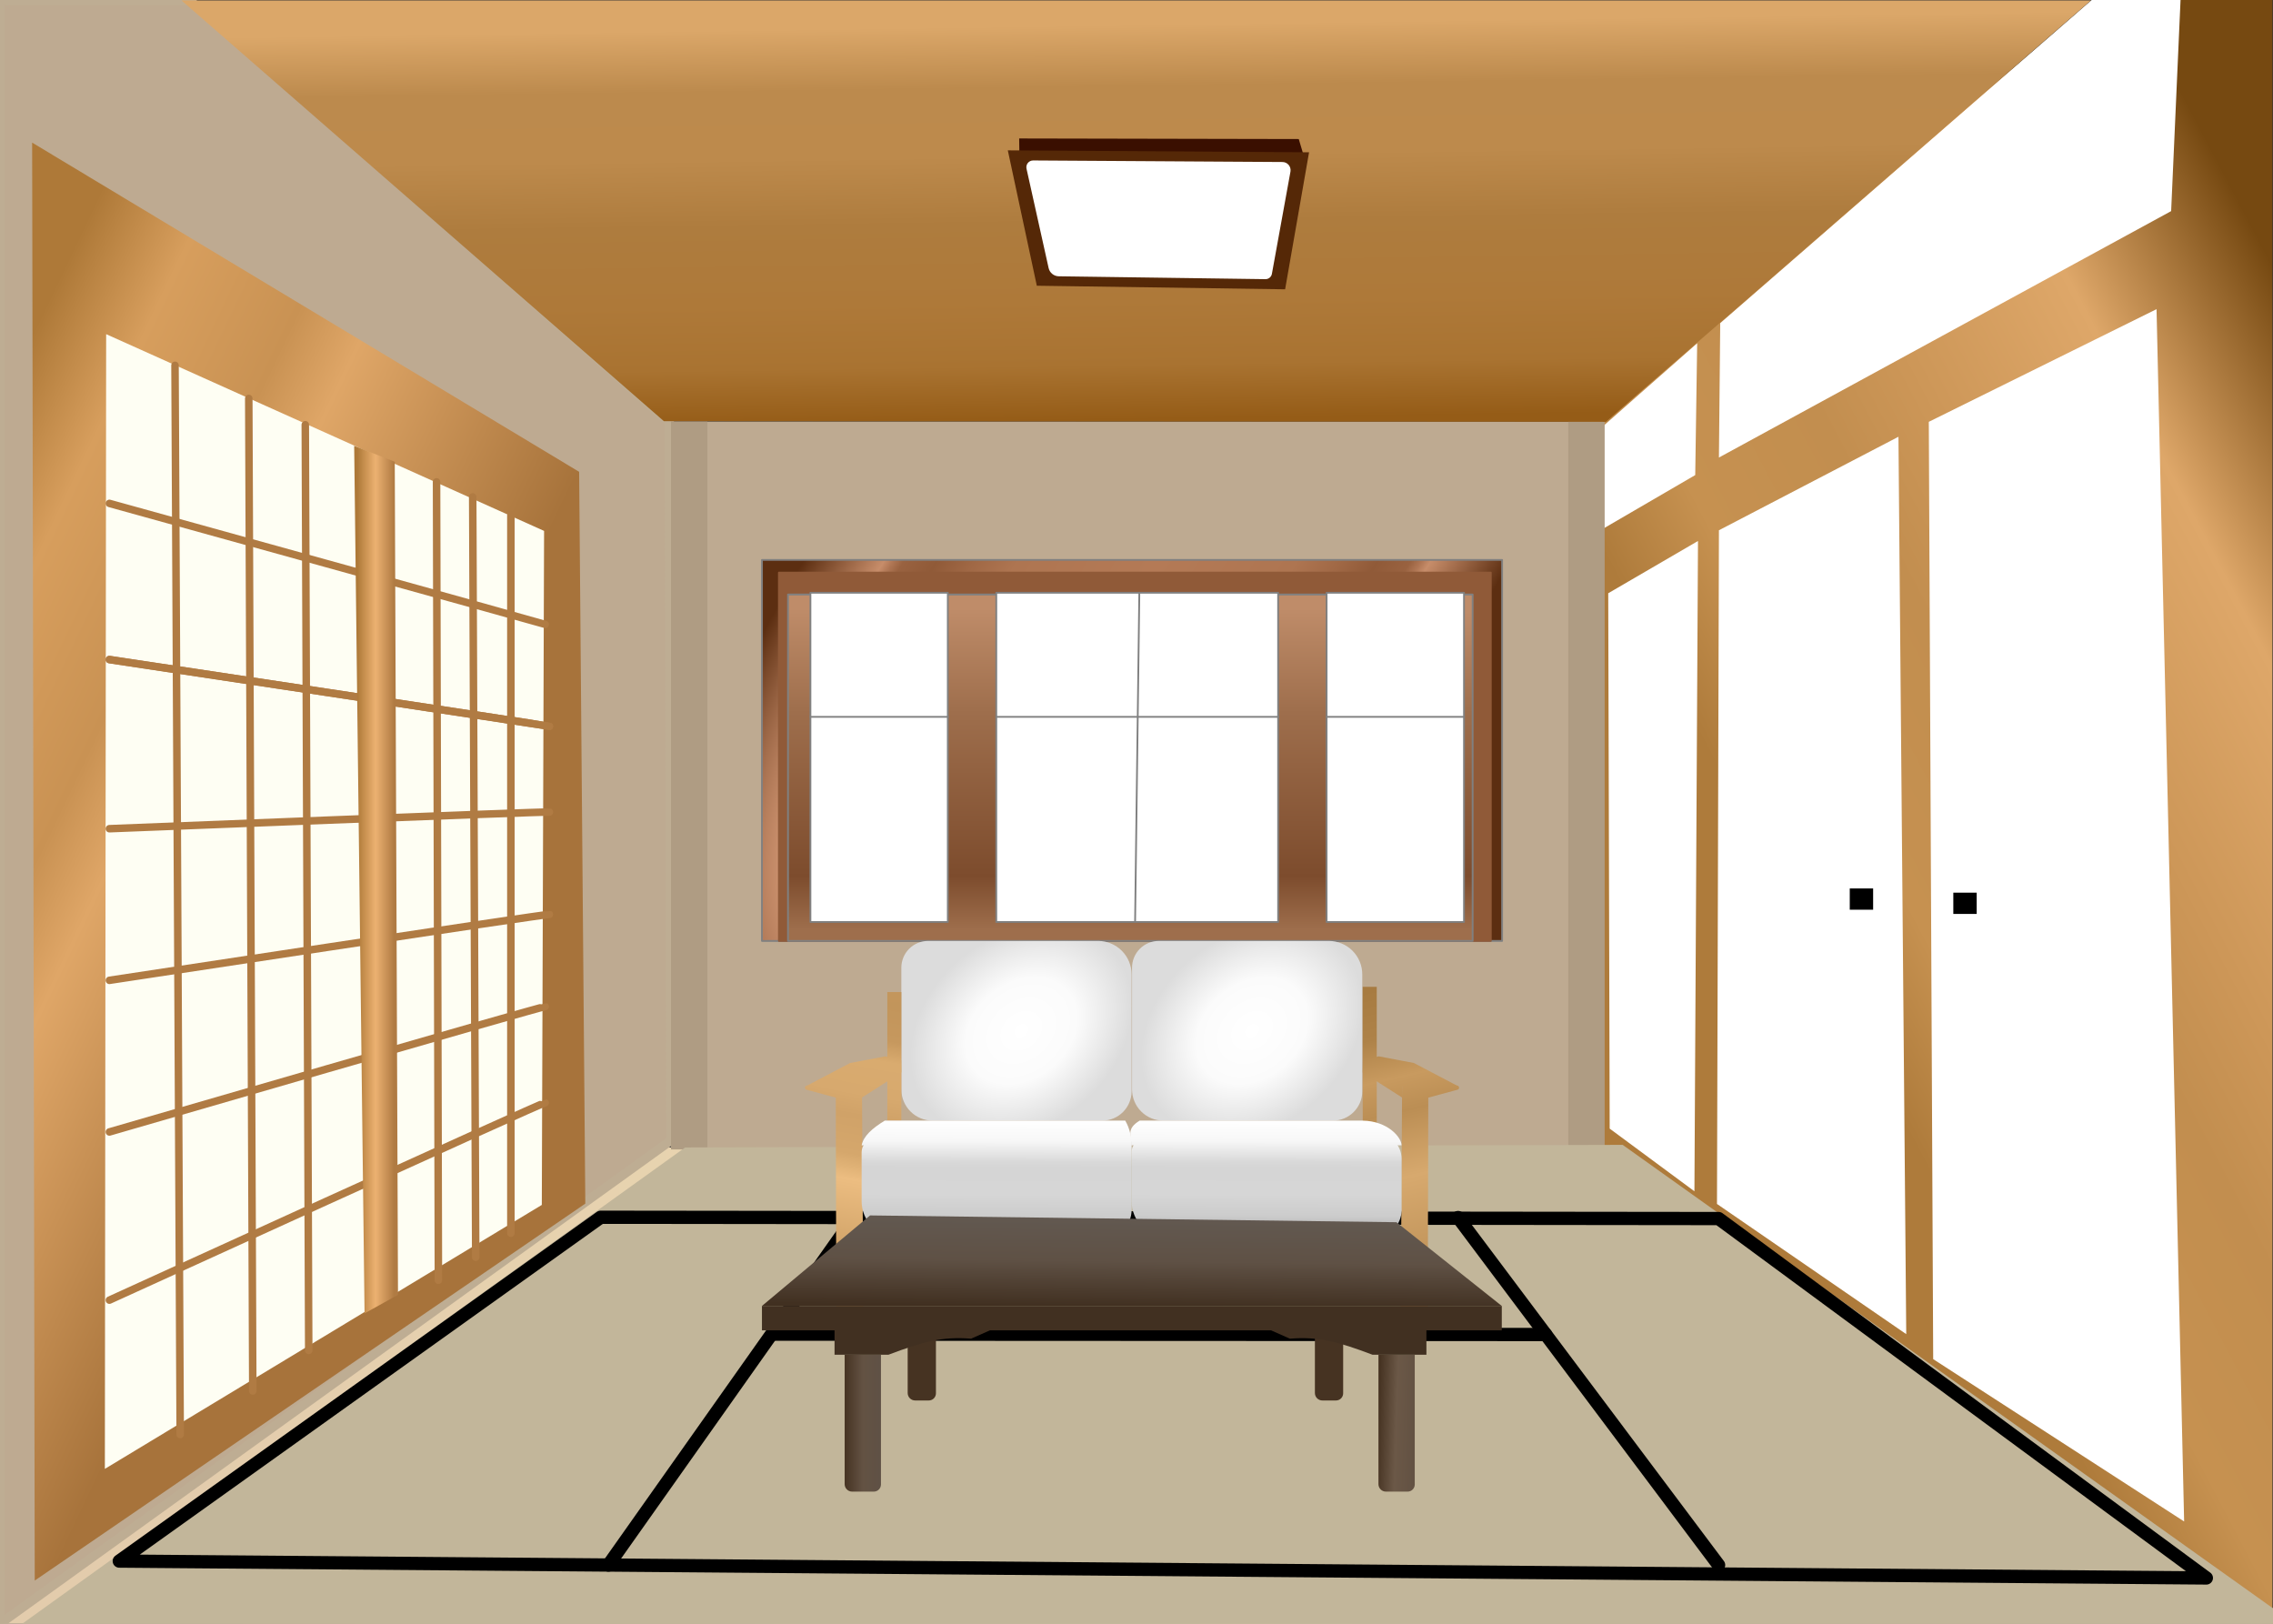 <?xml version="1.0" encoding="UTF-8" standalone="no"?>
<!-- Created with Inkscape (http://www.inkscape.org/) -->

<svg
   version="1.1"
   id="svg2"
   width="4666.667"
   height="3333.333"
   viewBox="0 0 4666.667 3333.333"
   sodipodi:docname="room.svg"
   inkscape:version="1.2.2 (b0a8486541, 2022-12-01)"
   xmlns:inkscape="http://www.inkscape.org/namespaces/inkscape"
   xmlns:sodipodi="http://sodipodi.sourceforge.net/DTD/sodipodi-0.dtd"
   xmlns="http://www.w3.org/2000/svg"
   xmlns:svg="http://www.w3.org/2000/svg">
  <rect x="0" y="0" width="4666.667" height="3333.333" fill="#333333" stroke="none"/>
  <defs
     id="defs6">
    <linearGradient
       x1="3264.24"
       y1="88.5"
       x2="290.953"
       y2="74.541"
       gradientUnits="userSpaceOnUse"
       spreadMethod="pad"
       id="linearGradient24">
      <stop
         style="stop-opacity:1;stop-color:#e3ccac"
         offset="0"
         id="stop14" />
      <stop
         style="stop-opacity:1;stop-color:#e5cfad"
         offset="0.263"
         id="stop16" />
      <stop
         style="stop-opacity:1;stop-color:#e9d6b0"
         offset="0.361"
         id="stop18" />
      <stop
         style="stop-opacity:1;stop-color:#eddcb3"
         offset="0.449"
         id="stop20" />
      <stop
         style="stop-opacity:1;stop-color:#e3ccac"
         offset="1"
         id="stop22" />
    </linearGradient>
    <linearGradient
       x1="3209.72"
       y1="88.5"
       x2="285.716"
       y2="75"
       gradientUnits="userSpaceOnUse"
       spreadMethod="pad"
       id="linearGradient38">
      <stop
         style="stop-opacity:1;stop-color:#e3ccac"
         offset="0"
         id="stop28" />
      <stop
         style="stop-opacity:1;stop-color:#e5cfad"
         offset="0.263"
         id="stop30" />
      <stop
         style="stop-opacity:1;stop-color:#e9d6b0"
         offset="0.361"
         id="stop32" />
      <stop
         style="stop-opacity:1;stop-color:#eddcb3"
         offset="0.449"
         id="stop34" />
      <stop
         style="stop-opacity:1;stop-color:#e3ccac"
         offset="1"
         id="stop36" />
    </linearGradient>
    <linearGradient
       x1="106"
       y1="2103"
       x2="874"
       y2="1736.5"
       gradientUnits="userSpaceOnUse"
       spreadMethod="pad"
       id="linearGradient56">
      <stop
         style="stop-opacity:1;stop-color:#ae7938"
         offset="0"
         id="stop46" />
      <stop
         style="stop-opacity:1;stop-color:#d79e5d"
         offset="0.182"
         id="stop48" />
      <stop
         style="stop-opacity:1;stop-color:#c99253"
         offset="0.416"
         id="stop50" />
      <stop
         style="stop-opacity:1;stop-color:#dfa667"
         offset="0.54"
         id="stop52" />
      <stop
         style="stop-opacity:1;stop-color:#a7733b"
         offset="1"
         id="stop54" />
    </linearGradient>
    <linearGradient
       x1="550"
       y1="1785.5"
       x2="607"
       y2="1785.5"
       gradientUnits="userSpaceOnUse"
       spreadMethod="pad"
       id="linearGradient94">
      <stop
         style="stop-opacity:1;stop-color:#ae7938"
         offset="0"
         id="stop88" />
      <stop
         style="stop-opacity:1;stop-color:#ecb171"
         offset="0.5"
         id="stop90" />
      <stop
         style="stop-opacity:1;stop-color:#b07b43"
         offset="1"
         id="stop92" />
    </linearGradient>
    <linearGradient
       x1="2466.5"
       y1="1656"
       x2="3456"
       y2="2175.5"
       gradientUnits="userSpaceOnUse"
       spreadMethod="pad"
       id="linearGradient110">
      <stop
         style="stop-opacity:1;stop-color:#ae7b3b"
         offset="0"
         id="stop98" />
      <stop
         style="stop-opacity:1;stop-color:#c69150"
         offset="0.147"
         id="stop100" />
      <stop
         style="stop-opacity:1;stop-color:#c28e4f"
         offset="0.353"
         id="stop102" />
      <stop
         style="stop-opacity:1;stop-color:#cc9657"
         offset="0.486"
         id="stop104" />
      <stop
         style="stop-opacity:1;stop-color:#dea769"
         offset="0.743"
         id="stop106" />
      <stop
         style="stop-opacity:1;stop-color:#764911"
         offset="1"
         id="stop108" />
    </linearGradient>
    <linearGradient
       x1="1451"
       y1="2458.5"
       x2="1459.5"
       y2="1851"
       gradientUnits="userSpaceOnUse"
       spreadMethod="pad"
       id="linearGradient194">
      <stop
         style="stop-opacity:1;stop-color:#dba769"
         offset="0"
         id="stop180" />
      <stop
         style="stop-opacity:1;stop-color:#bc8a4d"
         offset="0.156"
         id="stop182" />
      <stop
         style="stop-opacity:1;stop-color:#bd8a4c"
         offset="0.328"
         id="stop184" />
      <stop
         style="stop-opacity:1;stop-color:#ae7c3e"
         offset="0.5"
         id="stop186" />
      <stop
         style="stop-opacity:1;stop-color:#ae7939"
         offset="0.698"
         id="stop188" />
      <stop
         style="stop-opacity:1;stop-color:#a97331"
         offset="0.861"
         id="stop190" />
      <stop
         style="stop-opacity:1;stop-color:#955c17"
         offset="1"
         id="stop192" />
    </linearGradient>
    <radialGradient
       fx="0"
       fy="0"
       cx="0"
       cy="0"
       r="1"
       gradientUnits="userSpaceOnUse"
       gradientTransform="matrix(-686.002,-827.195,-330.334,303.337,1783.31,1638.34)"
       spreadMethod="pad"
       id="radialGradient234">
      <stop
         style="stop-opacity:1;stop-color:#b47a56"
         offset="0"
         id="stop218" />
      <stop
         style="stop-opacity:1;stop-color:#ae7551"
         offset="0.394"
         id="stop220" />
      <stop
         style="stop-opacity:1;stop-color:#a06845"
         offset="0.517"
         id="stop222" />
      <stop
         style="stop-opacity:1;stop-color:#905a38"
         offset="0.622"
         id="stop224" />
      <stop
         style="stop-opacity:1;stop-color:#996240"
         offset="0.716"
         id="stop226" />
      <stop
         style="stop-opacity:1;stop-color:#af7654"
         offset="0.746"
         id="stop228" />
      <stop
         style="stop-opacity:1;stop-color:#c78d6a"
         offset="0.772"
         id="stop230" />
      <stop
         style="stop-opacity:1;stop-color:#5c2e11"
         offset="1"
         id="stop232" />
    </radialGradient>
    <linearGradient
       x1="1497.15"
       y1="1563.99"
       x2="1497.15"
       y2="1069.22"
       gradientUnits="userSpaceOnUse"
       spreadMethod="pad"
       id="linearGradient252">
      <stop
         style="stop-opacity:1;stop-color:#bf8c69"
         offset="0"
         id="stop244" />
      <stop
         style="stop-opacity:1;stop-color:#9e6e4c"
         offset="0.325"
         id="stop246" />
      <stop
         style="stop-opacity:1;stop-color:#7d4c2d"
         offset="0.834"
         id="stop248" />
      <stop
         style="stop-opacity:1;stop-color:#9e6e4c"
         offset="1"
         id="stop250" />
    </linearGradient>
    <radialGradient
       fx="0"
       fy="0"
       cx="0"
       cy="0"
       r="1"
       gradientUnits="userSpaceOnUse"
       gradientTransform="matrix(-143.434,-119.218,-93.042,111.941,1573.08,913.18)"
       spreadMethod="pad"
       id="radialGradient284">
      <stop
         style="stop-opacity:1;stop-color:#ffffff"
         offset="0"
         id="stop278" />
      <stop
         style="stop-opacity:1;stop-color:#fbfbfb"
         offset="0.5"
         id="stop280" />
      <stop
         style="stop-opacity:1;stop-color:#dcdcdc"
         offset="1"
         id="stop282" />
    </radialGradient>
    <radialGradient
       fx="0"
       fy="0"
       cx="0"
       cy="0"
       r="1"
       gradientUnits="userSpaceOnUse"
       gradientTransform="matrix(-143.434,-119.218,-93.042,111.941,1928.39,913.18)"
       spreadMethod="pad"
       id="radialGradient294">
      <stop
         style="stop-opacity:1;stop-color:#ffffff"
         offset="0"
         id="stop288" />
      <stop
         style="stop-opacity:1;stop-color:#fbfbfb"
         offset="0.5"
         id="stop290" />
      <stop
         style="stop-opacity:1;stop-color:#dcdcdc"
         offset="1"
         id="stop292" />
    </radialGradient>
    <linearGradient
       x1="1354.5"
       y1="572.22"
       x2="2158.68"
       y2="570.374"
       gradientUnits="userSpaceOnUse"
       spreadMethod="pad"
       id="linearGradient310">
      <stop
         style="stop-opacity:1;stop-color:#b08953"
         offset="0"
         id="stop298" />
      <stop
         style="stop-opacity:1;stop-color:#cfa56c"
         offset="0.211"
         id="stop300" />
      <stop
         style="stop-opacity:1;stop-color:#b58b53"
         offset="0.445"
         id="stop302" />
      <stop
         style="stop-opacity:1;stop-color:#d0a268"
         offset="0.694"
         id="stop304" />
      <stop
         style="stop-opacity:1;stop-color:#a77b41"
         offset="0.919"
         id="stop306" />
      <stop
         style="stop-opacity:1;stop-color:#7e561e"
         offset="1"
         id="stop308" />
    </linearGradient>
    <radialGradient
       fx="0"
       fy="0"
       cx="0"
       cy="0"
       r="1"
       gradientUnits="userSpaceOnUse"
       gradientTransform="matrix(-73.523,-472.224,-1574.2,245.096,1387.57,950.316)"
       spreadMethod="pad"
       id="radialGradient334">
      <stop
         style="stop-opacity:1;stop-color:#c2955b"
         offset="0"
         id="stop314" />
      <stop
         style="stop-opacity:1;stop-color:#c6985e"
         offset="0.116"
         id="stop316" />
      <stop
         style="stop-opacity:1;stop-color:#d9ab6f"
         offset="0.184"
         id="stop318" />
      <stop
         style="stop-opacity:1;stop-color:#d7a96e"
         offset="0.297"
         id="stop320" />
      <stop
         style="stop-opacity:1;stop-color:#d0a268"
         offset="0.368"
         id="stop322" />
      <stop
         style="stop-opacity:1;stop-color:#d5a76c"
         offset="0.492"
         id="stop324" />
      <stop
         style="stop-opacity:1;stop-color:#e0b276"
         offset="0.535"
         id="stop326" />
      <stop
         style="stop-opacity:1;stop-color:#ecbd81"
         offset="0.574"
         id="stop328" />
      <stop
         style="stop-opacity:1;stop-color:#d3a56a"
         offset="0.787"
         id="stop330" />
      <stop
         style="stop-opacity:1;stop-color:#e0b176"
         offset="1"
         id="stop332" />
    </radialGradient>
    <radialGradient
       fx="0"
       fy="0"
       cx="0"
       cy="0"
       r="1"
       gradientUnits="userSpaceOnUse"
       gradientTransform="matrix(-73.523,-472.224,-1574.2,245.096,1387.57,950.316)"
       spreadMethod="pad"
       id="radialGradient358">
      <stop
         style="stop-opacity:1;stop-color:#c2955b"
         offset="0"
         id="stop338" />
      <stop
         style="stop-opacity:1;stop-color:#c6985e"
         offset="0.116"
         id="stop340" />
      <stop
         style="stop-opacity:1;stop-color:#d9ab6f"
         offset="0.184"
         id="stop342" />
      <stop
         style="stop-opacity:1;stop-color:#d7a96e"
         offset="0.297"
         id="stop344" />
      <stop
         style="stop-opacity:1;stop-color:#d0a268"
         offset="0.368"
         id="stop346" />
      <stop
         style="stop-opacity:1;stop-color:#d5a76c"
         offset="0.492"
         id="stop348" />
      <stop
         style="stop-opacity:1;stop-color:#e0b276"
         offset="0.535"
         id="stop350" />
      <stop
         style="stop-opacity:1;stop-color:#ecbd81"
         offset="0.574"
         id="stop352" />
      <stop
         style="stop-opacity:1;stop-color:#d3a56a"
         offset="0.787"
         id="stop354" />
      <stop
         style="stop-opacity:1;stop-color:#e0b176"
         offset="1"
         id="stop356" />
    </radialGradient>
    <radialGradient
       fx="0"
       fy="0"
       cx="0"
       cy="0"
       r="1"
       gradientUnits="userSpaceOnUse"
       gradientTransform="matrix(-73.523,-472.224,-1574.2,245.096,1387.57,950.316)"
       spreadMethod="pad"
       id="radialGradient382">
      <stop
         style="stop-opacity:1;stop-color:#c2955b"
         offset="0"
         id="stop362" />
      <stop
         style="stop-opacity:1;stop-color:#c6985e"
         offset="0.116"
         id="stop364" />
      <stop
         style="stop-opacity:1;stop-color:#d9ab6f"
         offset="0.184"
         id="stop366" />
      <stop
         style="stop-opacity:1;stop-color:#d7a96e"
         offset="0.297"
         id="stop368" />
      <stop
         style="stop-opacity:1;stop-color:#d0a268"
         offset="0.368"
         id="stop370" />
      <stop
         style="stop-opacity:1;stop-color:#d5a76c"
         offset="0.492"
         id="stop372" />
      <stop
         style="stop-opacity:1;stop-color:#e0b276"
         offset="0.535"
         id="stop374" />
      <stop
         style="stop-opacity:1;stop-color:#ecbd81"
         offset="0.574"
         id="stop376" />
      <stop
         style="stop-opacity:1;stop-color:#d3a56a"
         offset="0.787"
         id="stop378" />
      <stop
         style="stop-opacity:1;stop-color:#e0b176"
         offset="1"
         id="stop380" />
    </radialGradient>
    <radialGradient
       fx="0"
       fy="0"
       cx="0"
       cy="0"
       r="1"
       gradientUnits="userSpaceOnUse"
       gradientTransform="matrix(-73.523,-472.224,-1574.2,245.096,1387.57,950.316)"
       spreadMethod="pad"
       id="radialGradient406">
      <stop
         style="stop-opacity:1;stop-color:#c2955b"
         offset="0"
         id="stop386" />
      <stop
         style="stop-opacity:1;stop-color:#c6985e"
         offset="0.116"
         id="stop388" />
      <stop
         style="stop-opacity:1;stop-color:#d9ab6f"
         offset="0.184"
         id="stop390" />
      <stop
         style="stop-opacity:1;stop-color:#d7a96e"
         offset="0.297"
         id="stop392" />
      <stop
         style="stop-opacity:1;stop-color:#d0a268"
         offset="0.368"
         id="stop394" />
      <stop
         style="stop-opacity:1;stop-color:#d5a76c"
         offset="0.492"
         id="stop396" />
      <stop
         style="stop-opacity:1;stop-color:#e0b276"
         offset="0.535"
         id="stop398" />
      <stop
         style="stop-opacity:1;stop-color:#ecbd81"
         offset="0.574"
         id="stop400" />
      <stop
         style="stop-opacity:1;stop-color:#d3a56a"
         offset="0.787"
         id="stop402" />
      <stop
         style="stop-opacity:1;stop-color:#e0b176"
         offset="1"
         id="stop404" />
    </radialGradient>
    <linearGradient
       x1="2208.51"
       y1="499.449"
       x2="2098.87"
       y2="972.81"
       gradientUnits="userSpaceOnUse"
       spreadMethod="pad"
       id="linearGradient426">
      <stop
         style="stop-opacity:1;stop-color:#d9ab6f"
         offset="0"
         id="stop410" />
      <stop
         style="stop-opacity:1;stop-color:#d4a66b"
         offset="0.086"
         id="stop412" />
      <stop
         style="stop-opacity:1;stop-color:#c4975d"
         offset="0.167"
         id="stop414" />
      <stop
         style="stop-opacity:1;stop-color:#d7a96e"
         offset="0.398"
         id="stop416" />
      <stop
         style="stop-opacity:1;stop-color:#bb8e54"
         offset="0.604"
         id="stop418" />
      <stop
         style="stop-opacity:1;stop-color:#c89a5f"
         offset="0.712"
         id="stop420" />
      <stop
         style="stop-opacity:1;stop-color:#ae8248"
         offset="0.845"
         id="stop422" />
      <stop
         style="stop-opacity:1;stop-color:#a77b41"
         offset="1"
         id="stop424" />
    </linearGradient>
    <linearGradient
       x1="2208.51"
       y1="499.449"
       x2="2098.87"
       y2="972.81"
       gradientUnits="userSpaceOnUse"
       spreadMethod="pad"
       id="linearGradient446">
      <stop
         style="stop-opacity:1;stop-color:#d9ab6f"
         offset="0"
         id="stop430" />
      <stop
         style="stop-opacity:1;stop-color:#d4a66b"
         offset="0.086"
         id="stop432" />
      <stop
         style="stop-opacity:1;stop-color:#c4975d"
         offset="0.167"
         id="stop434" />
      <stop
         style="stop-opacity:1;stop-color:#d7a96e"
         offset="0.398"
         id="stop436" />
      <stop
         style="stop-opacity:1;stop-color:#bb8e54"
         offset="0.604"
         id="stop438" />
      <stop
         style="stop-opacity:1;stop-color:#c89a5f"
         offset="0.712"
         id="stop440" />
      <stop
         style="stop-opacity:1;stop-color:#ae8248"
         offset="0.845"
         id="stop442" />
      <stop
         style="stop-opacity:1;stop-color:#a77b41"
         offset="1"
         id="stop444" />
    </linearGradient>
    <linearGradient
       x1="2208.51"
       y1="499.449"
       x2="2098.87"
       y2="972.81"
       gradientUnits="userSpaceOnUse"
       spreadMethod="pad"
       id="linearGradient466">
      <stop
         style="stop-opacity:1;stop-color:#d9ab6f"
         offset="0"
         id="stop450" />
      <stop
         style="stop-opacity:1;stop-color:#d4a66b"
         offset="0.086"
         id="stop452" />
      <stop
         style="stop-opacity:1;stop-color:#c4975d"
         offset="0.167"
         id="stop454" />
      <stop
         style="stop-opacity:1;stop-color:#d7a96e"
         offset="0.398"
         id="stop456" />
      <stop
         style="stop-opacity:1;stop-color:#bb8e54"
         offset="0.604"
         id="stop458" />
      <stop
         style="stop-opacity:1;stop-color:#c89a5f"
         offset="0.712"
         id="stop460" />
      <stop
         style="stop-opacity:1;stop-color:#ae8248"
         offset="0.845"
         id="stop462" />
      <stop
         style="stop-opacity:1;stop-color:#a77b41"
         offset="1"
         id="stop464" />
    </linearGradient>
    <linearGradient
       x1="2208.51"
       y1="499.449"
       x2="2098.87"
       y2="972.81"
       gradientUnits="userSpaceOnUse"
       spreadMethod="pad"
       id="linearGradient486">
      <stop
         style="stop-opacity:1;stop-color:#d9ab6f"
         offset="0"
         id="stop470" />
      <stop
         style="stop-opacity:1;stop-color:#d4a66b"
         offset="0.086"
         id="stop472" />
      <stop
         style="stop-opacity:1;stop-color:#c4975d"
         offset="0.167"
         id="stop474" />
      <stop
         style="stop-opacity:1;stop-color:#d7a96e"
         offset="0.398"
         id="stop476" />
      <stop
         style="stop-opacity:1;stop-color:#bb8e54"
         offset="0.604"
         id="stop478" />
      <stop
         style="stop-opacity:1;stop-color:#c89a5f"
         offset="0.712"
         id="stop480" />
      <stop
         style="stop-opacity:1;stop-color:#ae8248"
         offset="0.845"
         id="stop482" />
      <stop
         style="stop-opacity:1;stop-color:#a77b41"
         offset="1"
         id="stop484" />
    </linearGradient>
    <linearGradient
       x1="1557.26"
       y1="774.798"
       x2="1556.73"
       y2="594.895"
       gradientUnits="userSpaceOnUse"
       spreadMethod="pad"
       id="linearGradient506">
      <stop
         style="stop-opacity:1;stop-color:#ffffff"
         offset="0"
         id="stop490" />
      <stop
         style="stop-opacity:1;stop-color:#f7f7f7"
         offset="0.175"
         id="stop492" />
      <stop
         style="stop-opacity:1;stop-color:#dbdbdb"
         offset="0.34"
         id="stop494" />
      <stop
         style="stop-opacity:1;stop-color:#d9d9d9"
         offset="0.349"
         id="stop496" />
      <stop
         style="stop-opacity:1;stop-color:#d5d5d5"
         offset="0.399"
         id="stop498" />
      <stop
         style="stop-opacity:1;stop-color:#d6d6d6"
         offset="0.633"
         id="stop500" />
      <stop
         style="stop-opacity:1;stop-color:#cccccc"
         offset="0.817"
         id="stop502" />
      <stop
         style="stop-opacity:1;stop-color:#a6a6a6"
         offset="1"
         id="stop504" />
    </linearGradient>
    <linearGradient
       x1="1557.26"
       y1="774.798"
       x2="1556.73"
       y2="594.895"
       gradientUnits="userSpaceOnUse"
       spreadMethod="pad"
       id="linearGradient526">
      <stop
         style="stop-opacity:1;stop-color:#ffffff"
         offset="0"
         id="stop510" />
      <stop
         style="stop-opacity:1;stop-color:#f7f7f7"
         offset="0.175"
         id="stop512" />
      <stop
         style="stop-opacity:1;stop-color:#dbdbdb"
         offset="0.34"
         id="stop514" />
      <stop
         style="stop-opacity:1;stop-color:#d9d9d9"
         offset="0.349"
         id="stop516" />
      <stop
         style="stop-opacity:1;stop-color:#d5d5d5"
         offset="0.399"
         id="stop518" />
      <stop
         style="stop-opacity:1;stop-color:#d6d6d6"
         offset="0.633"
         id="stop520" />
      <stop
         style="stop-opacity:1;stop-color:#cccccc"
         offset="0.817"
         id="stop522" />
      <stop
         style="stop-opacity:1;stop-color:#a6a6a6"
         offset="1"
         id="stop524" />
    </linearGradient>
    <linearGradient
       x1="1973.06"
       y1="774.798"
       x2="1972.53"
       y2="594.895"
       gradientUnits="userSpaceOnUse"
       spreadMethod="pad"
       id="linearGradient546">
      <stop
         style="stop-opacity:1;stop-color:#ffffff"
         offset="0"
         id="stop530" />
      <stop
         style="stop-opacity:1;stop-color:#f7f7f7"
         offset="0.175"
         id="stop532" />
      <stop
         style="stop-opacity:1;stop-color:#dbdbdb"
         offset="0.34"
         id="stop534" />
      <stop
         style="stop-opacity:1;stop-color:#d9d9d9"
         offset="0.349"
         id="stop536" />
      <stop
         style="stop-opacity:1;stop-color:#d5d5d5"
         offset="0.399"
         id="stop538" />
      <stop
         style="stop-opacity:1;stop-color:#d6d6d6"
         offset="0.633"
         id="stop540" />
      <stop
         style="stop-opacity:1;stop-color:#cccccc"
         offset="0.817"
         id="stop542" />
      <stop
         style="stop-opacity:1;stop-color:#a6a6a6"
         offset="1"
         id="stop544" />
    </linearGradient>
    <linearGradient
       x1="1973.06"
       y1="774.798"
       x2="1972.53"
       y2="594.895"
       gradientUnits="userSpaceOnUse"
       spreadMethod="pad"
       id="linearGradient566">
      <stop
         style="stop-opacity:1;stop-color:#ffffff"
         offset="0"
         id="stop550" />
      <stop
         style="stop-opacity:1;stop-color:#f7f7f7"
         offset="0.175"
         id="stop552" />
      <stop
         style="stop-opacity:1;stop-color:#dbdbdb"
         offset="0.34"
         id="stop554" />
      <stop
         style="stop-opacity:1;stop-color:#d9d9d9"
         offset="0.349"
         id="stop556" />
      <stop
         style="stop-opacity:1;stop-color:#d5d5d5"
         offset="0.399"
         id="stop558" />
      <stop
         style="stop-opacity:1;stop-color:#d6d6d6"
         offset="0.633"
         id="stop560" />
      <stop
         style="stop-opacity:1;stop-color:#cccccc"
         offset="0.817"
         id="stop562" />
      <stop
         style="stop-opacity:1;stop-color:#a6a6a6"
         offset="1"
         id="stop564" />
    </linearGradient>
    <linearGradient
       x1="1300.95"
       y1="308.863"
       x2="1356.85"
       y2="308.863"
       gradientUnits="userSpaceOnUse"
       spreadMethod="pad"
       id="linearGradient578">
      <stop
         style="stop-opacity:1;stop-color:#463322"
         offset="0"
         id="stop572" />
      <stop
         style="stop-opacity:1;stop-color:#635243"
         offset="0.5"
         id="stop574" />
      <stop
         style="stop-opacity:1;stop-color:#5f5145"
         offset="1"
         id="stop576" />
    </linearGradient>
    <linearGradient
       x1="2123.1"
       y1="332.415"
       x2="2179.01"
       y2="330.512"
       gradientUnits="userSpaceOnUse"
       spreadMethod="pad"
       id="linearGradient588">
      <stop
         style="stop-opacity:1;stop-color:#463322"
         offset="0"
         id="stop582" />
      <stop
         style="stop-opacity:1;stop-color:#6b5847"
         offset="0.5"
         id="stop584" />
      <stop
         style="stop-opacity:1;stop-color:#635243"
         offset="1"
         id="stop586" />
    </linearGradient>
    <linearGradient
       x1="1670.28"
       y1="489.423"
       x2="1671.7"
       y2="628.827"
       gradientUnits="userSpaceOnUse"
       spreadMethod="pad"
       id="linearGradient606">
      <stop
         style="stop-opacity:1;stop-color:#413021"
         offset="0"
         id="stop600" />
      <stop
         style="stop-opacity:1;stop-color:#5f5145"
         offset="0.5"
         id="stop602" />
      <stop
         style="stop-opacity:1;stop-color:#625951"
         offset="1"
         id="stop604" />
    </linearGradient>
  </defs>
  <sodipodi:namedview
     id="namedview4"
     pagecolor="#ffffff"
     bordercolor="#999999"
     borderopacity="1"
     inkscape:showpageshadow="0"
     inkscape:pageopacity="0"
     inkscape:pagecheckerboard="0"
     inkscape:deskcolor="#d1d1d1"
     showgrid="false"
     inkscape:zoom="0.14160001"
     inkscape:cx="2319.9152"
     inkscape:cy="2161.0169"
     inkscape:window-width="1854"
     inkscape:window-height="1011"
     inkscape:window-x="0"
     inkscape:window-y="0"
     inkscape:window-maximized="1"
     inkscape:current-layer="g10">
    <inkscape:page
       x="0"
       y="0"
       id="page8"
       width="4666.667"
       height="3333.333" />
  </sodipodi:namedview>
  <g
     id="g10"
     inkscape:groupmode="layer"
     inkscape:label="Page 1"
     transform="matrix(1.333,0,0,-1.333,0,3333.333)">
    <path
       d="M 2481.77,737.5 1013.43,733.5 -24.784,0 H 3534.22 L 2481.77,737.5"
       style="fill:url(#linearGradient24);fill-opacity:1;fill-rule:evenodd;stroke:none;stroke-width:0.1"
       id="path26" />
    <path
       d="M 2587.97,624 866.216,626 124.716,96.5 3339.22,70.5 2587.97,624"
       style="fill:url(#linearGradient38);fill-opacity:1;fill-rule:evenodd;stroke:none;stroke-width:0.1"
       id="path40" />
    <path
       d="M 1031,1851 292.348,2500 H 0 V 0 l 1033,744 -2,1107"
       style="fill:#beaa91;fill-opacity:1;fill-rule:evenodd;stroke:none;stroke-width:0.1"
       id="path42" />
    <path
       d="M 1031,1851 292.348,2500 H 0 V 0 l 1033,744 z"
       style="fill:none;stroke:#bead93;stroke-width:14.024;stroke-linecap:round;stroke-linejoin:round;stroke-miterlimit:10;stroke-dasharray:none;stroke-opacity:1"
       id="path44" />
    <path
       d="M 892,1774 49.5,2281 53.5,66.5 901.5,647 892,1774"
       style="fill:url(#linearGradient56);fill-opacity:1;fill-rule:evenodd;stroke:none;stroke-width:0.1"
       id="path58" />
    <path
       d="m 838,1683 -674.5,303 -2,-1747.5 673,406.5 3.5,1038"
       style="fill:#fefef3;fill-opacity:1;fill-rule:evenodd;stroke:none;stroke-width:0.1"
       id="path60" />
    <path
       d="m 168.5,1725.38 c 0,0 668.731,-185.16 671.205,-186.38"
       style="fill:none;stroke:#b07b43;stroke-width:11.585;stroke-linecap:round;stroke-linejoin:round;stroke-miterlimit:10;stroke-dasharray:none;stroke-opacity:1"
       id="path62" />
    <path
       d="m 168.5,1484.88 c 0,0 675.219,-101.67 677.645,-102.88"
       style="fill:none;stroke:#b07b43;stroke-width:11.585;stroke-linecap:round;stroke-linejoin:round;stroke-miterlimit:10;stroke-dasharray:none;stroke-opacity:1"
       id="path64" />
    <path
       d="m 168.5,1484.88 c 0,0 675.219,-101.67 677.645,-102.88"
       style="fill:none;stroke:#b07b43;stroke-width:11.585;stroke-linecap:round;stroke-linejoin:round;stroke-miterlimit:10;stroke-dasharray:none;stroke-opacity:1"
       id="path66" />
    <path
       d="m 168.5,1224.38 c 0,0 675.219,26.83 677.645,25.62"
       style="fill:none;stroke:#b07b43;stroke-width:11.585;stroke-linecap:round;stroke-linejoin:round;stroke-miterlimit:10;stroke-dasharray:none;stroke-opacity:1"
       id="path68" />
    <path
       d="m 168.5,990.878 c 0,0 675.219,102.752 677.645,101.542"
       style="fill:none;stroke:#b07b43;stroke-width:11.585;stroke-linecap:round;stroke-linejoin:round;stroke-miterlimit:10;stroke-dasharray:none;stroke-opacity:1"
       id="path70" />
    <path
       d="m 168.5,757.368 c 0,0 668.722,194.247 671.147,193.039"
       style="fill:none;stroke:#b07b43;stroke-width:11.585;stroke-linecap:round;stroke-linejoin:round;stroke-miterlimit:10;stroke-dasharray:none;stroke-opacity:1"
       id="path72" />
    <path
       d="m 168.5,498.368 c 0,0 668.722,305.247 671.147,304.039"
       style="fill:none;stroke:#b07b43;stroke-width:11.585;stroke-linecap:round;stroke-linejoin:round;stroke-miterlimit:10;stroke-dasharray:none;stroke-opacity:1"
       id="path74" />
    <path
       d="M 269.55,1938 277.537,291.5"
       style="fill:none;stroke:#b07b43;stroke-width:11.585;stroke-linecap:round;stroke-linejoin:round;stroke-miterlimit:10;stroke-dasharray:none;stroke-opacity:1"
       id="path76" />
    <path
       d="M 383.156,1887 389.331,358.5"
       style="fill:none;stroke:#b07b43;stroke-width:11.585;stroke-linecap:round;stroke-linejoin:round;stroke-miterlimit:10;stroke-dasharray:none;stroke-opacity:1"
       id="path78" />
    <path
       d="M 470.204,1846.5 475.5,421"
       style="fill:none;stroke:#b07b43;stroke-width:11.585;stroke-linecap:round;stroke-linejoin:round;stroke-miterlimit:10;stroke-dasharray:none;stroke-opacity:1"
       id="path80" />
    <path
       d="M 672.39,1758.5 675.224,529"
       style="fill:none;stroke:#b07b43;stroke-width:11.585;stroke-linecap:round;stroke-linejoin:round;stroke-miterlimit:10;stroke-dasharray:none;stroke-opacity:1"
       id="path82" />
    <path
       d="M 728.065,1735.38 732.702,564.5"
       style="fill:none;stroke:#b07b43;stroke-width:11.585;stroke-linecap:round;stroke-linejoin:round;stroke-miterlimit:10;stroke-dasharray:none;stroke-opacity:1"
       id="path84" />
    <path
       d="M 786.864,1707.54 V 601.47"
       style="fill:none;stroke:#b07b43;stroke-width:11.585;stroke-linecap:round;stroke-linejoin:round;stroke-miterlimit:10;stroke-dasharray:none;stroke-opacity:1"
       id="path86" />
    <path
       d="m 608,1789.5 -62.5,24.5 16,-1336 51.5,28.5 -5,1283"
       style="fill:url(#linearGradient94);fill-opacity:1;fill-rule:evenodd;stroke:none;stroke-width:0.1"
       id="path96" />
    <path
       d="M 3500,2729 2448.5,1851 2460.5,738.5 3500,0 v 2729"
       style="fill:url(#linearGradient110);fill-opacity:1;fill-rule:evenodd;stroke:none;stroke-width:0.1"
       id="path112" />
    <path
       d="M 2924,1828 2647.5,1684 2644.5,646.5 2936,446 2924,1828"
       style="fill:#ffffff;fill-opacity:1;fill-rule:evenodd;stroke:none;stroke-width:0.1"
       id="path114" />
    <path
       d="M 2615.25,1667.5 2477,1587 l 2.25,-824.5 130.5,-96.5 5.5,1001.5"
       style="fill:#ffffff;fill-opacity:1;fill-rule:evenodd;stroke:none;stroke-width:0.1"
       id="path116" />
    <path
       d="m 2885,1132.38 h -36 v -32.75 h 36 v 32.75"
       style="fill:#000000;fill-opacity:1;fill-rule:evenodd;stroke:none;stroke-width:0.1"
       id="path118" />
    <path
       d="m 3321.5,2024.5 -350.75,-173.5 6.75,-1443.5 386.5,-250 -42.5,1867"
       style="fill:#ffffff;fill-opacity:1;fill-rule:evenodd;stroke:none;stroke-width:0.1"
       id="path120" />
    <path
       d="m 3364,2624.5 -714.5,-621.5 -2,-207 696.5,379.5 20,449"
       style="fill:#ffffff;fill-opacity:1;fill-rule:evenodd;stroke:none;stroke-width:0.1"
       id="path122" />
    <path
       d="m 2614,1972 -147,-129.5 -2,-158.5 146,85 3,203"
       style="fill:#ffffff;fill-opacity:1;fill-rule:evenodd;stroke:none;stroke-width:0.1"
       id="path124" />
    <path
       d="m 2455.5,1851.5 h -1422 v -1121 h 1422 v 1121"
       style="fill:#beaa91;fill-opacity:1;fill-rule:evenodd;stroke:none;stroke-width:0.1"
       id="path126" />
    <path
       d="M 1738.27,1586.32 H 1094.09 V 745.567 h 644.18 v 840.753"
       style="fill:#beaa91;fill-opacity:1;fill-rule:evenodd;stroke:none;stroke-width:0.1"
       id="path128" />
    <path
       d="m 1208.71,1150.92 h -58.64 v -35.7 h 58.64 v 35.7"
       style="fill:#beaa91;fill-opacity:1;fill-rule:evenodd;stroke:none;stroke-width:0.1"
       id="path130" />
    <path
       d="m 1776.49,1586.32 h 612.47 V 745.567 h -612.47 v 840.753"
       style="fill:#beaa91;fill-opacity:1;fill-rule:evenodd;stroke:none;stroke-width:0.1"
       id="path132" />
    <path
       d="m 2274.34,1150.92 h 58.65 v -35.7 h -58.65 v 35.7"
       style="fill:#beaa91;fill-opacity:1;fill-rule:evenodd;stroke:none;stroke-width:0.1"
       id="path134" />
    <path
       d="m 1731.74,1808.7 h -644.17 v -159.1 h 644.17 v 159.1"
       style="fill:#beaa91;fill-opacity:1;fill-rule:evenodd;stroke:none;stroke-width:0.1"
       id="path136" />
    <path
       d="m 1200.41,1747.79 h -58.64 v -35.7 h 58.64 v 35.7"
       style="fill:#beaa91;fill-opacity:1;fill-rule:evenodd;stroke:none;stroke-width:0.1"
       id="path138" />
    <path
       d="m 1747.59,1808.7 h 644.17 v -159.1 h -644.17 v 159.1"
       style="fill:#beaa91;fill-opacity:1;fill-rule:evenodd;stroke:none;stroke-width:0.1"
       id="path140" />
    <path
       d="m 2278.92,1747.79 h 58.64 v -35.7 h -58.64 v 35.7"
       style="fill:#beaa91;fill-opacity:1;fill-rule:evenodd;stroke:none;stroke-width:0.1"
       id="path142" />
    <path
       d="m 1089.5,1851.5 h -56 v -1121 h 56 v 1121"
       style="fill:#af9c83;fill-opacity:1;fill-rule:evenodd;stroke:none;stroke-width:0.1"
       id="path144" />
    <path
       d="m 1061.25,1586.32 h -25.36 V 745.567 h 25.36 v 840.753"
       style="fill:#af9c83;fill-opacity:1;fill-rule:evenodd;stroke:none;stroke-width:0.1"
       id="path146" />
    <path
       d="m 1040.4,1150.92 h -2.31 v -35.7 h 2.31 v 35.7"
       style="fill:#af9c83;fill-opacity:1;fill-rule:evenodd;stroke:none;stroke-width:0.1"
       id="path148" />
    <path
       d="m 1062.76,1586.32 h 24.12 V 745.567 h -24.12 v 840.753"
       style="fill:#af9c83;fill-opacity:1;fill-rule:evenodd;stroke:none;stroke-width:0.1"
       id="path150" />
    <path
       d="m 1082.37,1150.92 h 2.31 v -35.7 h -2.31 v 35.7"
       style="fill:#af9c83;fill-opacity:1;fill-rule:evenodd;stroke:none;stroke-width:0.1"
       id="path152" />
    <path
       d="m 1061,1808.7 h -25.37 V 1649.6 H 1061 v 159.1"
       style="fill:#af9c83;fill-opacity:1;fill-rule:evenodd;stroke:none;stroke-width:0.1"
       id="path154" />
    <path
       d="m 1040.07,1747.79 h -2.31 v -35.7 h 2.31 v 35.7"
       style="fill:#af9c83;fill-opacity:1;fill-rule:evenodd;stroke:none;stroke-width:0.1"
       id="path156" />
    <path
       d="m 1061.62,1808.7 h 25.37 v -159.1 h -25.37 v 159.1"
       style="fill:#af9c83;fill-opacity:1;fill-rule:evenodd;stroke:none;stroke-width:0.1"
       id="path158" />
    <path
       d="m 1082.55,1747.79 h 2.31 v -35.7 h -2.31 v 35.7"
       style="fill:#af9c83;fill-opacity:1;fill-rule:evenodd;stroke:none;stroke-width:0.1"
       id="path160" />
    <path
       d="m 2471.5,1852 h -56 V 731 h 56 v 1121"
       style="fill:#af9c83;fill-opacity:1;fill-rule:evenodd;stroke:none;stroke-width:0.1"
       id="path162" />
    <path
       d="m 2443.25,1586.82 h -25.36 V 746.067 h 25.36 v 840.753"
       style="fill:#af9c83;fill-opacity:1;fill-rule:evenodd;stroke:none;stroke-width:0.1"
       id="path164" />
    <path
       d="m 2422.4,1151.42 h -2.31 v -35.7 h 2.31 v 35.7"
       style="fill:#af9c83;fill-opacity:1;fill-rule:evenodd;stroke:none;stroke-width:0.1"
       id="path166" />
    <path
       d="m 2444.76,1586.82 h 24.12 V 746.067 h -24.12 v 840.753"
       style="fill:#af9c83;fill-opacity:1;fill-rule:evenodd;stroke:none;stroke-width:0.1"
       id="path168" />
    <path
       d="m 2464.37,1151.42 h 2.31 v -35.7 h -2.31 v 35.7"
       style="fill:#af9c83;fill-opacity:1;fill-rule:evenodd;stroke:none;stroke-width:0.1"
       id="path170" />
    <path
       d="m 2443,1809.2 h -25.37 V 1650.1 H 2443 v 159.1"
       style="fill:#af9c83;fill-opacity:1;fill-rule:evenodd;stroke:none;stroke-width:0.1"
       id="path172" />
    <path
       d="m 2422.07,1748.29 h -2.31 v -35.7 h 2.31 v 35.7"
       style="fill:#af9c83;fill-opacity:1;fill-rule:evenodd;stroke:none;stroke-width:0.1"
       id="path174" />
    <path
       d="m 2443.62,1809.2 h 25.37 v -159.1 h -25.37 v 159.1"
       style="fill:#af9c83;fill-opacity:1;fill-rule:evenodd;stroke:none;stroke-width:0.1"
       id="path176" />
    <path
       d="m 2464.55,1748.29 h 2.31 v -35.7 h -2.31 v 35.7"
       style="fill:#af9c83;fill-opacity:1;fill-rule:evenodd;stroke:none;stroke-width:0.1"
       id="path178" />
    <path
       d="m 3220.5,2500 h -2941 l 743,-648 1451,-1 747,649"
       style="fill:url(#linearGradient194);fill-opacity:1;fill-rule:evenodd;stroke:none;stroke-width:0.1"
       id="path196" />
    <path
       d="m 3044.5,1125.88 h -36 v -32.75 h 36 v 32.75"
       style="fill:#000000;fill-opacity:1;fill-rule:evenodd;stroke:none;stroke-width:0.1"
       id="path198" />
    <path
       d="m 2499.22,737.5 -1444,-4 L 34.216,0 H 3534.22 l -1035,737.5"
       style="fill:#c2b69a;fill-opacity:1;fill-rule:evenodd;stroke:none;stroke-width:0.1"
       id="path200" />
    <path
       d="M 2646.97,624 925.216,626 183.716,96.5 3398.22,70.5 2646.97,624"
       style="fill:#c2b69a;fill-opacity:1;fill-rule:evenodd;stroke:none;stroke-width:0.1"
       id="path202" />
    <path
       d="M 2646.97,624 925.216,626 183.716,96.5 3398.22,70.5 Z"
       style="fill:none;stroke:#000000;stroke-width:20.427;stroke-linecap:round;stroke-linejoin:round;stroke-miterlimit:10;stroke-dasharray:none;stroke-opacity:1"
       id="path204" />
    <path
       d="M 1315.26,625.547 937.027,90.407"
       style="fill:none;stroke:#000000;stroke-width:20.427;stroke-linecap:round;stroke-linejoin:round;stroke-miterlimit:10;stroke-dasharray:none;stroke-opacity:1"
       id="path206" />
    <path
       d="M 2245.72,625.547 2646.97,90.407"
       style="fill:none;stroke:#000000;stroke-width:20.427;stroke-linecap:round;stroke-linejoin:round;stroke-miterlimit:10;stroke-dasharray:none;stroke-opacity:1"
       id="path208" />
    <path
       d="m 1191.22,446 1189.55,-0.576"
       style="fill:none;stroke:#000000;stroke-width:20.427;stroke-linecap:round;stroke-linejoin:round;stroke-miterlimit:10;stroke-dasharray:none;stroke-opacity:1"
       id="path210" />
    <path
       d="m 2000.34,2286.51 -430.62,0.87 0.5,-36.58 h 440.75 l -10.63,35.71"
       style="fill:#3a0f00;fill-opacity:1;fill-rule:evenodd;stroke:none;stroke-width:0.1"
       id="path212" />
    <path
       d="m 2016.22,2266.09 -464,3 44.68,-208.5 382.43,-5.5 36.89,211"
       style="fill:#552807;fill-opacity:1;fill-rule:evenodd;stroke:none;stroke-width:0.1"
       id="path214" />
    <path
       d="m 1987.56,2236.26 c 0.66,3.67 -0.33,7.44 -2.7,10.3 -2.38,2.87 -5.9,4.54 -9.63,4.56 -65.13,0.41 -322.86,2.01 -383.98,2.39 -3.17,0.02 -6.17,-1.4 -8.16,-3.87 -1.99,-2.46 -2.75,-5.7 -2.06,-8.79 7.32,-32.88 26.78,-120.33 34.05,-153.01 1.64,-7.35 8.12,-12.62 15.65,-12.72 55.36,-0.77 272.69,-3.78 318.32,-4.41 4.86,-0.07 9.06,3.39 9.93,8.18 5.13,28.26 21.98,121.06 28.58,157.37"
       style="fill:#ffffff;fill-opacity:1;fill-rule:evenodd;stroke:none;stroke-width:0.1"
       id="path216" />
    <path
       d="m 2313.56,1638.34 h -1140 v -586.78 h 1140 v 586.78"
       style="fill:url(#radialGradient234);fill-opacity:1;fill-rule:evenodd;stroke:none;stroke-width:0.1"
       id="path236" />
    <path
       d="m 2313.56,1638.34 h -1140 v -586.78 h 1140 z"
       style="fill:none;stroke:#808080;stroke-width:2.744;stroke-linecap:round;stroke-linejoin:round;stroke-miterlimit:10;stroke-dasharray:none;stroke-opacity:1"
       id="path238" />
    <path
       d="M 2296.16,1618.82 H 1199.65 v -567.26 h 1096.51 v 567.26"
       style="fill:#905a38;fill-opacity:1;fill-rule:evenodd;stroke:none;stroke-width:0.1"
       id="path240" />
    <path
       d="M 2296.16,1618.82 H 1199.65 v -567.26 h 1096.51 z"
       style="fill:none;stroke:#905a38;stroke-width:2.744;stroke-linecap:round;stroke-linejoin:round;stroke-miterlimit:10;stroke-dasharray:none;stroke-opacity:1"
       id="path242" />
    <path
       d="M 2268.15,1585.08 H 1213.67 v -533.52 h 1054.48 v 533.52"
       style="fill:url(#linearGradient252);fill-opacity:1;fill-rule:evenodd;stroke:none;stroke-width:0.1"
       id="path254" />
    <path
       d="M 2268.15,1585.08 H 1213.67 v -533.52 h 1054.48 z"
       style="fill:none;stroke:#808080;stroke-width:2.744;stroke-linecap:round;stroke-linejoin:round;stroke-miterlimit:10;stroke-dasharray:none;stroke-opacity:1"
       id="path256" />
    <path
       d="m 1459.83,1587.73 h -211.62 v -507.02 h 211.62 v 507.02"
       style="fill:#ffffff;fill-opacity:1;fill-rule:evenodd;stroke:none;stroke-width:0.1"
       id="path258" />
    <path
       d="m 1459.83,1587.73 h -211.62 v -507.02 h 211.62 z"
       style="fill:none;stroke:#808080;stroke-width:2.744;stroke-linecap:round;stroke-linejoin:round;stroke-miterlimit:10;stroke-dasharray:none;stroke-opacity:1"
       id="path260" />
    <path
       d="m 1248.21,1396.65 h 211.62"
       style="fill:none;stroke:#808080;stroke-width:2.744;stroke-linecap:round;stroke-linejoin:round;stroke-miterlimit:10;stroke-dasharray:none;stroke-opacity:1"
       id="path262" />
    <path
       d="m 2254.86,1587.73 h -211.63 v -507.02 h 211.63 v 507.02"
       style="fill:#ffffff;fill-opacity:1;fill-rule:evenodd;stroke:none;stroke-width:0.1"
       id="path264" />
    <path
       d="m 2254.86,1587.73 h -211.63 v -507.02 h 211.63 z"
       style="fill:none;stroke:#808080;stroke-width:2.744;stroke-linecap:round;stroke-linejoin:round;stroke-miterlimit:10;stroke-dasharray:none;stroke-opacity:1"
       id="path266" />
    <path
       d="m 2043.23,1396.65 h 211.63"
       style="fill:none;stroke:#808080;stroke-width:2.744;stroke-linecap:round;stroke-linejoin:round;stroke-miterlimit:10;stroke-dasharray:none;stroke-opacity:1"
       id="path268" />
    <path
       d="m 1968.59,1587.73 h -434.12 v -507.02 h 434.12 v 507.02"
       style="fill:#ffffff;fill-opacity:1;fill-rule:evenodd;stroke:none;stroke-width:0.1"
       id="path270" />
    <path
       d="m 1968.59,1587.73 h -434.12 v -507.02 h 434.12 z"
       style="fill:none;stroke:#808080;stroke-width:2.744;stroke-linecap:round;stroke-linejoin:round;stroke-miterlimit:10;stroke-dasharray:none;stroke-opacity:1"
       id="path272" />
    <path
       d="m 1534.47,1396.65 h 434.12"
       style="fill:none;stroke:#808080;stroke-width:2.744;stroke-linecap:round;stroke-linejoin:round;stroke-miterlimit:10;stroke-dasharray:none;stroke-opacity:1"
       id="path274" />
    <path
       d="m 1754.79,1587.73 -6.52,-507.02"
       style="fill:none;stroke:#808080;stroke-width:2.744;stroke-linecap:round;stroke-linejoin:round;stroke-miterlimit:10;stroke-dasharray:none;stroke-opacity:1"
       id="path276" />
    <path
       d="m 1742.88,999.992 c 0,13.678 -5.43,26.798 -15.11,36.468 -9.67,9.67 -22.78,15.1 -36.46,15.1 -70.87,0 -196.94,0 -261.88,0 -10.92,0 -21.39,-4.34 -29.12,-12.06 -7.72,-7.72 -12.06,-18.2 -12.06,-29.12 0,-50.075 0,-134.449 0,-187.466 0,-12.761 5.07,-25 14.09,-34.023 9.03,-9.024 21.27,-14.093 34.03,-14.093 68.74,0 194.15,0 261.27,0 24.99,0 45.24,20.254 45.24,45.238 0,49.36 0,128.231 0,179.956"
       style="fill:url(#radialGradient284);fill-opacity:1;fill-rule:evenodd;stroke:none;stroke-width:0.1"
       id="path286" />
    <path
       d="m 2098.19,999.992 c 0,13.678 -5.44,26.798 -15.11,36.468 -9.67,9.67 -22.79,15.1 -36.46,15.1 -70.87,0 -196.94,0 -261.88,0 -10.92,0 -21.4,-4.34 -29.12,-12.06 -7.72,-7.72 -12.06,-18.2 -12.06,-29.12 0,-50.075 0,-134.449 0,-187.466 0,-12.761 5.07,-25 14.09,-34.023 9.03,-9.024 21.26,-14.093 34.03,-14.093 68.74,0 194.15,0 261.27,0 24.98,0 45.24,20.254 45.24,45.238 0,49.36 0,128.231 0,179.956"
       style="fill:url(#radialGradient294);fill-opacity:1;fill-rule:evenodd;stroke:none;stroke-width:0.1"
       id="path296" />
    <path
       d="m 2159.73,594.895 h -832.65 v -57.479 h 832.65 v 57.479"
       style="fill:url(#linearGradient310);fill-opacity:1;fill-rule:evenodd;stroke:none;stroke-width:0.1"
       id="path312" />
    <path
       d="m 1388.25,972.81 h -21.62 V 774.798 h 21.62 V 972.81"
       style="fill:url(#radialGradient334);fill-opacity:1;fill-rule:evenodd;stroke:none;stroke-width:0.1"
       id="path336" />
    <path
       d="m 1388.25,867.525 -24.68,6.279 -54.16,-10.234 -68.29,-35.858 85.96,-0.264 61.17,40.077"
       style="fill:url(#radialGradient358);fill-opacity:1;fill-rule:evenodd;stroke:none;stroke-width:0.1"
       id="path360" />
    <path
       d="m 1387.99,867.525 -60.38,-37.704 -0.53,-19.775 61.17,39.022 -0.26,18.457"
       style="fill:url(#radialGradient382);fill-opacity:1;fill-rule:evenodd;stroke:none;stroke-width:0.1"
       id="path384" />
    <path
       d="m 1327.61,829.821 -84.38,-1.055 c -3.77,0.014 -4.68,-4.98 -1.25,-6.281 l 45.29,-12.269 0.79,-332.124 h 41.66 l -2.11,351.729"
       style="fill:url(#radialGradient406);fill-opacity:1;fill-rule:evenodd;stroke:none;stroke-width:0.1"
       id="path408" />
    <path
       d="m 2120.49,980.852 h -21.62 V 766.756 h 21.62 v 214.096"
       style="fill:url(#linearGradient426);fill-opacity:1;fill-rule:evenodd;stroke:none;stroke-width:0.1"
       id="path428" />
    <path
       d="m 2098.87,867.525 24.68,6.279 54.15,-10.234 68.29,-35.858 -85.95,-0.264 -61.17,40.077"
       style="fill:url(#linearGradient446);fill-opacity:1;fill-rule:evenodd;stroke:none;stroke-width:0.1"
       id="path448" />
    <path
       d="m 2099.13,867.525 60.38,-37.704 0.53,-19.775 -61.17,39.022 0.26,18.457"
       style="fill:url(#linearGradient466);fill-opacity:1;fill-rule:evenodd;stroke:none;stroke-width:0.1"
       id="path468" />
    <path
       d="m 2159.51,829.821 84.37,-1.055 c 3.78,0.014 4.68,-4.98 1.25,-6.281 l -45.28,-12.269 -0.79,-332.124 h -41.66 l 2.11,351.729"
       style="fill:url(#linearGradient486);fill-opacity:1;fill-rule:evenodd;stroke:none;stroke-width:0.1"
       id="path488" />
    <path
       d="m 1742.88,750.804 c 0,0 -307.2,-2.143 -393.5,-2.745 -12.34,-0.086 -22.3,-10.115 -22.3,-22.458 0,-19.607 0,-48.978 0,-74.915 0,-14.796 5.88,-28.987 16.34,-39.45 10.46,-10.463 24.65,-16.341 39.45,-16.341 84.31,0 242.32,0 317.79,0 11.2,0 21.94,4.448 29.85,12.365 7.92,7.918 12.37,18.656 12.37,29.852 0,46.173 0,113.692 0,113.692"
       style="fill:url(#linearGradient506);fill-opacity:1;fill-rule:evenodd;stroke:none;stroke-width:0.1"
       id="path508" />
    <path
       d="m 1733.12,774.798 h -370.45 c -19.76,-12.14 -32.66,-23.72 -35.59,-38.051 h 415.8 c -0.22,12.62 -2.43,25.281 -9.76,38.051"
       style="fill:url(#linearGradient526);fill-opacity:1;fill-rule:evenodd;stroke:none;stroke-width:0.1"
       id="path528" />
    <path
       d="m 2158.68,716.063 c 0,10.462 -4.21,20.485 -11.67,27.812 -7.47,7.327 -17.57,11.344 -28.03,11.146 -86.02,-1.628 -287.21,-5.435 -354.07,-6.7 -12.23,-0.232 -22.03,-10.217 -22.03,-22.455 0,-19.606 0,-49.126 0,-75.18 0,-14.796 5.88,-28.987 16.34,-39.45 10.46,-10.463 24.65,-16.341 39.45,-16.341 84.31,0 242.32,0 317.79,0 11.2,0 21.94,4.448 29.85,12.365 7.92,7.918 12.37,18.656 12.37,29.852 0,24.422 0,54.968 0,78.951"
       style="fill:url(#linearGradient546);fill-opacity:1;fill-rule:evenodd;stroke:none;stroke-width:0.1"
       id="path548" />
    <path
       d="m 2098.87,774.798 h -343.6 c -19.77,-12.14 -13.94,-21.347 -12.39,-38.051 h 415.8 c -0.22,12.62 -21.37,37.41 -59.81,38.051"
       style="fill:url(#linearGradient566);fill-opacity:1;fill-rule:evenodd;stroke:none;stroke-width:0.1"
       id="path568" />
    <path
       d="m 1441.54,459.449 h -43.53 c 0,0 0,-74.868 0,-104.11 0,-6.354 5.15,-11.505 11.5,-11.505 6.5,0 14.58,0 21,0 2.92,0 5.73,1.162 7.8,3.232 2.07,2.069 3.23,4.876 3.23,7.803 0,28.901 0,104.58 0,104.58"
       style="fill:#463322;fill-opacity:1;fill-rule:evenodd;stroke:none;stroke-width:0.1"
       id="path570" />
    <path
       d="m 1356.85,414.249 h -55.9 c 0,0 0,-155.25 0,-199.266 0,-3.051 1.21,-5.978 3.37,-8.135 2.16,-2.158 5.08,-3.37 8.14,-3.37 9.77,0 23.72,0 33.36,0 2.92,0 5.73,1.162 7.8,3.232 2.07,2.069 3.23,4.876 3.23,7.803 0,43.369 0,199.736 0,199.736"
       style="fill:url(#linearGradient578);fill-opacity:1;fill-rule:evenodd;stroke:none;stroke-width:0.1"
       id="path580" />
    <path
       d="m 2179.01,414.249 h -55.91 c 0,0 0,-155.25 0,-199.266 0,-3.051 1.21,-5.978 3.37,-8.135 2.16,-2.158 5.09,-3.37 8.14,-3.37 9.78,0 23.72,0 33.36,0 2.93,0 5.73,1.162 7.8,3.232 2.07,2.069 3.24,4.876 3.24,7.803 0,43.369 0,199.736 0,199.736"
       style="fill:url(#linearGradient588);fill-opacity:1;fill-rule:evenodd;stroke:none;stroke-width:0.1"
       id="path590" />
    <path
       d="m 2068.74,459.449 h -43.53 c 0,0 0,-74.868 0,-104.11 0,-6.354 5.15,-11.505 11.51,-11.505 6.49,0 14.57,0 20.99,0 2.93,0 5.73,1.162 7.8,3.232 2.07,2.069 3.23,4.876 3.23,7.803 0,28.901 0,104.58 0,104.58"
       style="fill:#463322;fill-opacity:1;fill-rule:evenodd;stroke:none;stroke-width:0.1"
       id="path592" />
    <path
       d="m 1541.81,459.449 h -256.44 v -45.2 h 82.93 c 53.25,20.071 83,28.306 127.36,24.741 l 46.15,20.459"
       style="fill:#413021;fill-opacity:1;fill-rule:evenodd;stroke:none;stroke-width:0.1"
       id="path594" />
    <path
       d="m 1940.52,459.449 h 256.45 v -45.2 h -82.94 c -53.24,20.071 -83,28.306 -127.36,24.741 l -46.15,20.459"
       style="fill:#413021;fill-opacity:1;fill-rule:evenodd;stroke:none;stroke-width:0.1"
       id="path596" />
    <path
       d="m 2313.06,489.423 h -1139.5 v -37.587 h 1139.5 v 37.587"
       style="fill:#413021;fill-opacity:1;fill-rule:evenodd;stroke:none;stroke-width:0.1"
       id="path598" />
    <path
       d="m 2150.82,618.36 -810.74,10.467 -166.52,-139.404 h 1139.5 L 2150.82,618.36"
       style="fill:url(#linearGradient606);fill-opacity:1;fill-rule:evenodd;stroke:none;stroke-width:0.1"
       id="path608" />
  </g>
</svg>
